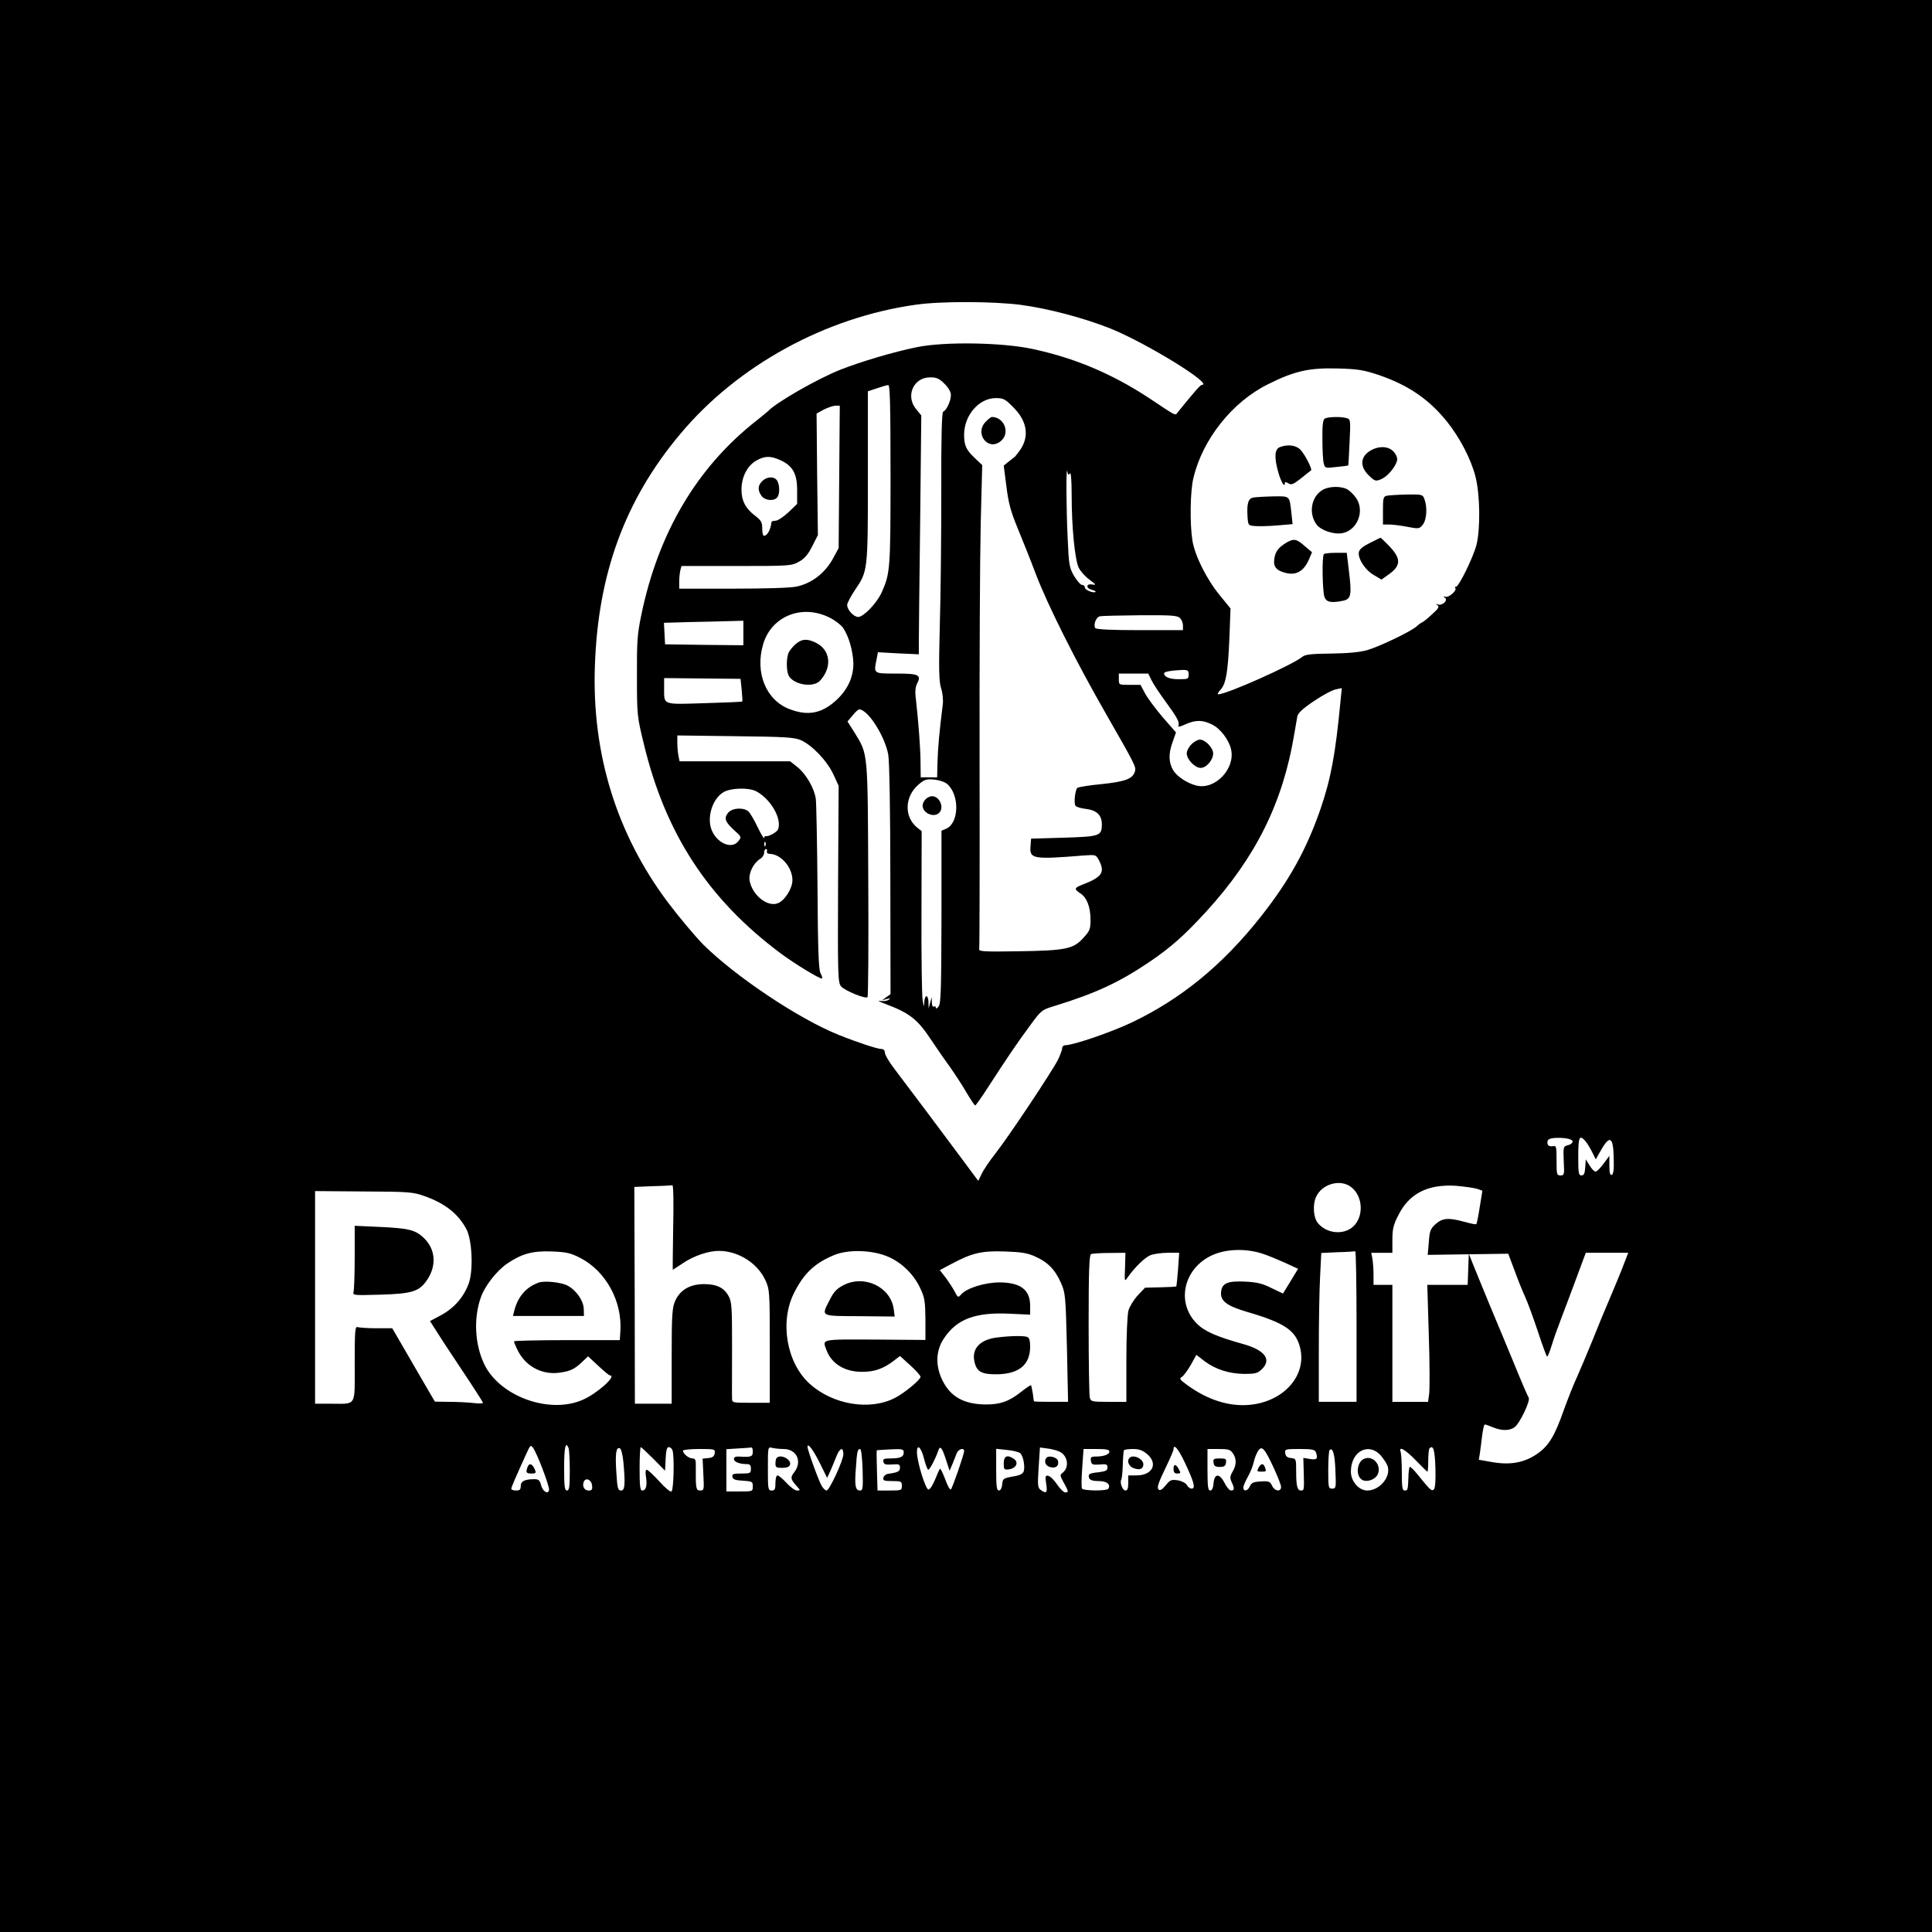 <?xml version="1.0" standalone="no"?>
<!DOCTYPE svg PUBLIC "-//W3C//DTD SVG 20010904//EN"
 "http://www.w3.org/TR/2001/REC-SVG-20010904/DTD/svg10.dtd">
<svg version="1.0" xmlns="http://www.w3.org/2000/svg"
 width="1024pt" height="1024pt" viewBox="0 0 1024 1024"
 preserveAspectRatio="xMidYMid meet">

<g transform="translate(0,1024) scale(0.1,-0.1)"
fill="#000000" stroke="none">
<path d="M0 5120 l0 -5120 5120 0 5120 0 0 5120 0 5120 -5120 0 -5120 0 0
-5120z m5411 3504 c144 -19 333 -69 474 -125 189 -76 552 -299 485 -299 -8 0
-40 -37 -126 -143 -17 -21 0 -29 -155 74 -195 128 -393 212 -619 260 -160 34
-465 39 -610 9 -124 -25 -298 -77 -407 -120 -125 -50 -342 -175 -383 -220 -3
-3 -30 -25 -60 -49 -315 -247 -521 -594 -611 -1031 -21 -101 -24 -141 -23
-325 0 -206 1 -213 37 -360 114 -474 341 -821 722 -1106 73 -55 216 -142 222
-135 3 2 -1 15 -8 28 -10 18 -14 123 -16 453 -2 237 -6 448 -9 470 -7 55 -51
132 -97 169 l-39 31 -293 0 -293 0 -6 29 c-3 16 -6 46 -6 68 l0 40 308 -4
c266 -3 312 -6 347 -21 60 -27 139 -110 172 -181 l28 -61 -3 -521 c-2 -484 -1
-523 16 -542 20 -23 129 -68 140 -57 4 3 6 284 4 623 -3 686 -1 661 -72 778
l-38 60 27 32 c14 18 30 32 35 32 46 0 136 -141 154 -240 6 -33 11 -301 11
-662 l1 -607 -22 -16 -23 -17 25 7 c19 5 22 4 10 -4 -8 -6 -28 -9 -45 -6 -16
3 -5 -4 25 -15 133 -50 173 -82 247 -194 26 -39 70 -103 98 -141 27 -39 68
-101 89 -138 22 -37 42 -67 45 -66 3 0 33 42 65 92 105 162 158 240 223 328
63 86 63 86 135 108 217 67 339 124 498 231 118 80 187 142 302 267 264 289
408 579 468 943 6 36 13 77 16 92 4 19 27 41 88 82 46 31 98 59 116 62 l32 7
-7 -69 c-27 -284 -51 -411 -106 -572 -75 -216 -166 -380 -316 -570 -203 -257
-424 -438 -688 -563 -108 -51 -307 -119 -349 -119 -9 0 -16 -7 -16 -15 0 -8
-10 -36 -23 -63 -31 -61 -261 -407 -332 -497 -30 -38 -63 -87 -72 -107 l-18
-37 -75 101 c-92 124 -297 398 -368 491 -29 37 -52 77 -52 88 0 12 -7 19 -18
19 -21 0 -125 34 -227 75 -212 85 -548 310 -718 479 -44 45 -129 146 -189 226
-270 361 -401 785 -385 1248 16 491 160 883 452 1231 303 363 769 619 1250
686 131 19 410 18 556 -1z m1898 -372 c156 -54 262 -126 359 -245 69 -86 128
-199 152 -292 25 -96 27 -282 5 -365 -17 -65 -93 -220 -108 -220 -6 0 -7 -3
-4 -7 12 -11 -34 -52 -52 -46 -12 4 -13 3 -3 -5 19 -13 -12 -43 -36 -36 -13 5
-14 4 -3 -4 11 -8 5 -18 -29 -48 -23 -22 -47 -41 -53 -43 -6 -2 -19 -12 -29
-21 -29 -27 -197 -107 -262 -126 -40 -11 -103 -17 -192 -18 -102 -1 -137 -5
-151 -17 -52 -43 -401 -199 -446 -199 -6 0 -1 10 11 23 30 32 40 91 48 273 l6
159 -57 70 c-70 85 -132 210 -145 290 -14 87 -12 261 5 330 48 206 207 406
397 499 140 70 217 87 368 83 109 -3 137 -8 219 -35z m-2303 -46 c22 -22 34
-44 34 -60 0 -31 -24 -82 -41 -88 -7 -2 -11 -128 -10 -428 0 -234 -3 -553 -8
-710 -6 -232 -4 -293 7 -328 8 -24 12 -61 9 -85 -18 -143 -26 -232 -28 -304
l-2 -83 -43 0 -44 0 -1 78 c0 74 -12 227 -25 340 -5 35 -2 61 6 77 25 48 11
55 -110 55 -123 0 -120 -2 -103 80 l6 33 109 -6 108 -5 0 66 c0 37 3 322 7
634 l6 566 -26 32 c-60 70 -16 170 73 170 34 0 48 -6 76 -34z m-286 -483 c0
-502 -2 -522 -47 -623 -25 -56 -96 -130 -124 -130 -24 0 -58 37 -59 63 0 10
19 46 41 79 69 102 69 98 69 603 l0 451 48 16 c26 9 53 17 60 17 9 1 12 -101
12 -476z m650 359 c74 -73 87 -154 37 -227 -12 -16 -24 -32 -27 -35 -4 -3 -19
-15 -33 -26 l-27 -22 14 -109 c11 -88 22 -131 60 -223 26 -63 70 -173 97 -245
63 -164 210 -458 369 -735 158 -276 163 -285 155 -310 -12 -38 -51 -53 -177
-66 -66 -6 -124 -16 -128 -20 -12 -13 -19 -80 -10 -94 4 -7 28 -14 53 -17 60
-7 87 -33 87 -82 0 -62 -11 -65 -204 -71 l-171 -5 -3 -40 c-6 -68 13 -71 285
-49 61 4 62 4 78 -26 33 -64 16 -89 -88 -129 -44 -17 -45 -23 -11 -46 35 -22
54 -73 54 -140 0 -49 -4 -59 -36 -94 -54 -61 -93 -69 -344 -73 -188 -3 -214
-1 -210 12 2 8 3 449 2 980 -1 531 2 1105 6 1275 l8 310 -37 35 c-48 45 -59
68 -59 126 0 103 79 194 168 194 40 0 50 -5 92 -48z m-922 -369 l-3 -378 -27
-50 c-43 -81 -113 -136 -196 -154 -32 -7 -165 -11 -337 -11 l-285 0 0 38 c0
20 3 47 6 60 l6 22 292 0 c283 0 292 1 331 23 29 16 48 38 70 82 l30 59 -4
322 -3 322 38 21 c22 11 49 20 62 21 l23 0 -3 -377z m-312 88 c66 -30 89 -72
89 -159 l0 -73 -47 -45 c-26 -24 -56 -44 -67 -44 -12 0 -21 -3 -22 -7 -4 -40
-22 -73 -40 -73 -5 0 -9 17 -9 39 0 33 -6 43 -36 66 -52 39 -74 81 -74 139 0
67 30 126 77 154 46 26 76 27 129 3z m1535 -70 c5 9 9 -36 9 -116 0 -170 17
-340 37 -383 9 -19 35 -48 57 -64 36 -27 38 -30 15 -26 -33 6 -35 -20 -2 -28
13 -4 22 -8 20 -11 -10 -9 -57 10 -57 23 0 8 -7 14 -15 14 -8 0 -26 21 -42 47
-25 43 -28 58 -34 197 -8 164 -9 396 -2 357 4 -19 7 -21 14 -10z m-1273 -765
c28 -14 59 -38 70 -53 30 -43 53 -122 55 -188 1 -75 -32 -145 -97 -202 -74
-65 -146 -78 -240 -42 -126 47 -186 194 -141 345 44 149 207 214 353 140z
m1856 -2 c9 -8 16 -26 16 -40 l0 -24 -229 0 c-151 0 -232 4 -236 11 -11 17 4
57 23 62 9 3 106 5 214 6 166 1 199 -1 212 -15z m-2314 -79 l0 -65 -207 2
-208 3 -3 57 -3 57 138 4 c76 1 171 4 211 5 l72 2 0 -65z m2360 -220 c0 -24
-3 -25 -53 -25 -48 0 -77 12 -77 31 0 9 36 15 93 18 33 1 37 -2 37 -24z m-197
-30 c9 -19 41 -67 70 -107 65 -89 80 -115 73 -133 -3 -10 7 -8 37 6 54 24 91
24 141 -1 44 -21 90 -82 101 -132 23 -102 -84 -215 -182 -192 -48 11 -103 47
-124 80 -25 42 -27 88 -4 151 l18 51 -70 80 c-38 45 -81 102 -94 127 l-24 45
-57 0 c-58 0 -58 0 -58 30 l0 30 78 0 78 0 17 -35z m-2172 -51 c3 -33 5 -60 3
-62 -1 -2 -90 -6 -199 -9 -225 -7 -215 -11 -215 77 l0 56 203 -2 202 -2 6 -58z
m1090 -500 c66 -59 62 -205 -5 -236 l-26 -11 0 -456 c-1 -385 -3 -459 -15
-475 -8 -11 -15 -14 -15 -7 0 7 -4 9 -10 6 -6 -4 -11 6 -11 22 l-1 28 -8 -30
-8 -30 -1 33 c0 17 -5 32 -11 32 -5 0 -11 -15 -11 -32 -1 -28 -2 -27 -9 12 -4
25 -7 236 -6 470 l1 425 -23 18 c-72 58 -68 167 9 231 29 24 39 28 81 24 28
-3 57 -13 69 -24z m-1013 -38 c77 -41 137 -145 116 -201 -6 -16 -50 -40 -66
-37 -5 1 -8 -4 -8 -10 0 -7 -15 19 -34 57 -18 39 -41 77 -50 85 -28 22 -85 18
-107 -8 -23 -29 -16 -48 33 -93 39 -35 39 -35 20 -59 -35 -43 -114 -8 -141 63
-25 66 5 163 63 198 38 23 134 26 174 5z m49 -288 c-3 -8 -6 -5 -6 6 -1 11 2
17 5 13 3 -3 4 -12 1 -19z m8 -30 c-3 -8 4 -14 19 -14 58 -4 116 -73 116 -139
0 -45 -42 -110 -79 -123 -56 -20 -135 46 -148 121 -6 40 20 92 56 115 12 7 21
21 21 32 0 11 4 20 10 20 5 0 7 -6 5 -12z m4270 -1538 c0 -8 -11 -17 -25 -20
-24 -6 -25 -8 -22 -83 4 -73 3 -77 -17 -77 -20 0 -21 6 -21 79 0 74 -1 80 -20
76 -23 -4 -34 9 -26 31 8 21 131 16 131 -6z m67 3 c9 -10 25 -36 36 -58 l20
-40 19 34 c54 99 74 92 76 -29 2 -59 -2 -84 -10 -87 -9 -3 -13 10 -13 48 l0
53 -31 -42 c-17 -23 -36 -42 -42 -42 -7 0 -21 15 -32 33 l-20 32 -3 -42 c-2
-33 -7 -43 -20 -43 -15 0 -17 12 -17 100 0 103 6 118 37 83z m-1239 -246 c62
-49 66 -157 8 -209 -52 -46 -143 -36 -188 22 -21 27 -26 93 -9 133 30 72 131
101 189 54z m-3595 -212 c-2 -124 -3 -225 -2 -225 1 0 25 16 54 35 57 39 135
65 190 65 102 0 204 -64 246 -154 23 -50 24 -57 24 -351 l0 -300 -100 0 c-100
0 -100 0 -100 25 -1 14 0 133 0 265 0 216 -1 243 -18 275 -25 46 -64 64 -133
64 -73 -1 -124 -31 -150 -88 -16 -36 -19 -69 -19 -293 l0 -253 -97 0 -98 0 -1
575 -2 574 97 4 c53 1 100 4 105 5 5 1 7 -96 4 -223z m4261 204 l28 -10 -14
-86 c-7 -48 -16 -89 -18 -91 -2 -3 -31 3 -63 12 -84 23 -116 21 -153 -12 -27
-24 -32 -36 -36 -96 l-6 -67 214 3 213 3 32 -85 c17 -47 42 -110 56 -140 14
-30 45 -115 69 -187 24 -73 46 -133 49 -133 4 0 14 26 24 58 9 31 32 95 50
142 18 47 55 145 82 218 l49 132 112 0 113 0 -24 -62 c-13 -35 -45 -112 -70
-171 -26 -60 -69 -164 -95 -230 -27 -67 -64 -153 -81 -192 -18 -38 -50 -119
-72 -180 -48 -137 -80 -189 -141 -231 -67 -46 -140 -60 -235 -44 l-74 13 6 36
c3 20 8 62 12 94 4 31 10 57 14 57 4 0 24 -7 43 -15 46 -19 87 -19 114 0 28
20 87 143 75 158 -5 7 -39 86 -76 177 -38 91 -96 233 -131 315 -34 83 -73 177
-86 210 l-24 60 -3 -82 -3 -83 -107 0 -107 0 8 -267 c5 -148 5 -287 2 -310
l-6 -43 -95 0 -94 0 0 310 0 310 -50 0 -50 0 0 54 c0 29 -3 68 -6 85 l-6 31
56 0 56 0 0 68 c0 57 5 80 31 130 57 116 157 167 307 157 45 -4 95 -11 111
-16z m-5581 -38 c109 -38 181 -94 224 -176 30 -56 37 -212 14 -283 -25 -73
-77 -134 -147 -172 l-60 -32 23 -36 c12 -20 75 -117 140 -214 65 -97 118 -180
118 -183 0 -4 -24 -5 -52 -1 -29 3 -87 6 -128 6 l-75 1 -77 132 c-42 73 -93
160 -113 195 l-36 62 -84 0 c-46 0 -90 3 -99 6 -14 5 -16 -16 -16 -194 0 -232
12 -212 -127 -212 l-83 0 0 563 0 564 258 -2 c237 -1 262 -3 320 -24z m4450
-308 c24 -8 75 -29 113 -46 l69 -32 -40 -66 -40 -65 -61 29 c-47 24 -77 31
-137 34 -95 5 -126 -8 -130 -55 -5 -47 30 -74 140 -106 195 -57 255 -97 278
-186 39 -148 -84 -289 -267 -306 -108 -10 -223 26 -332 106 -38 28 -42 34 -27
42 9 5 30 34 47 63 l30 54 44 -34 c58 -43 129 -66 210 -67 56 0 70 3 91 23 56
52 20 102 -96 135 -140 39 -205 67 -246 108 -109 108 -74 284 70 358 76 39
189 44 284 11z m-3623 -20 c136 -70 224 -230 213 -390 l-3 -46 -278 0 c-153 0
-279 -3 -282 -6 -2 -4 9 -29 23 -56 44 -81 130 -124 221 -110 56 8 77 19 117
57 l31 29 54 -50 c30 -28 57 -51 62 -51 38 -1 -68 -96 -144 -129 -179 -79
-446 20 -525 194 -47 103 -54 236 -17 344 20 62 83 143 140 183 78 53 135 69
238 65 77 -3 99 -8 150 -34z m1637 4 c71 -32 133 -94 166 -166 23 -49 26 -69
27 -164 l0 -109 -267 2 c-293 1 -280 4 -257 -57 27 -72 98 -115 190 -114 64 0
111 17 164 57 l35 27 54 -49 c30 -27 54 -54 55 -61 1 -15 -83 -85 -135 -112
-133 -69 -328 -37 -452 74 -123 111 -161 329 -83 483 52 103 108 156 210 199
77 33 210 28 293 -10z m773 4 c67 -29 108 -71 138 -140 24 -54 25 -67 32 -343
l6 -288 -90 0 c-50 0 -91 1 -91 3 -1 1 -3 20 -6 42 -4 22 -8 42 -9 43 -2 2
-26 -14 -54 -36 -63 -50 -109 -66 -186 -66 -115 1 -186 40 -229 126 -39 78
-37 159 7 224 68 103 167 140 350 131 l107 -5 0 47 c0 86 -52 124 -165 124
-77 -1 -170 -30 -200 -63 -17 -19 -18 -19 -37 18 -11 20 -33 53 -48 73 l-29
37 62 33 c109 58 159 70 282 66 87 -3 120 -8 160 -26z m1705 -371 l0 -400
-100 0 -100 0 0 273 c0 151 3 328 7 395 l6 121 86 4 c47 1 89 4 94 5 4 1 7
-178 7 -398z m-1227 313 c-3 -77 -3 -78 14 -53 39 55 90 104 120 117 18 7 60
13 93 13 l60 0 -6 -87 c-4 -49 -8 -89 -9 -91 -2 -2 -40 -4 -85 -5 l-81 -2 -39
-41 c-21 -23 -43 -59 -49 -80 -6 -23 -11 -134 -11 -261 l0 -223 -94 0 c-89 0
-94 1 -100 23 -3 12 -6 187 -6 389 0 284 3 367 13 371 6 3 50 6 97 6 l85 1 -2
-77z m-3088 -1067 c19 -50 35 -99 35 -109 0 -31 -33 -15 -42 21 -7 26 -13 32
-36 32 -51 0 -72 -11 -72 -36 0 -19 -5 -24 -25 -24 -14 0 -25 4 -25 9 0 8 21
57 82 191 19 42 21 43 34 25 8 -10 30 -59 49 -109z m139 108 c3 -9 6 -63 6
-120 0 -86 -3 -104 -15 -104 -12 0 -15 20 -15 120 0 110 8 145 24 104z m1333
-82 l37 -75 18 39 c9 21 24 56 32 77 18 44 36 49 36 9 0 -32 -74 -192 -89
-192 -6 0 -17 10 -25 23 -15 23 -76 191 -76 209 0 24 32 -19 67 -90z m-1043
10 c11 -120 8 -152 -12 -152 -17 0 -20 11 -25 93 -7 102 -2 138 18 131 7 -3
15 -32 19 -72z m159 16 l62 -63 3 63 c2 44 7 62 16 62 8 0 17 -7 20 -16 11
-28 7 -212 -5 -219 -6 -4 -35 20 -65 54 -31 34 -60 61 -66 61 -7 0 -8 -15 -4
-39 7 -45 0 -71 -20 -71 -11 0 -14 23 -14 115 0 63 3 115 6 115 3 0 33 -28 67
-62z m527 37 c0 -26 -10 -29 -72 -25 -19 1 -28 -3 -28 -13 0 -15 29 -27 68
-27 17 0 22 -6 22 -25 0 -23 -3 -25 -51 -25 -43 0 -50 -3 -47 -17 2 -14 15
-19 56 -21 49 -3 52 -5 52 -30 0 -27 -1 -27 -70 -27 l-70 0 0 112 0 112 63 4
c34 2 65 4 70 5 4 1 7 -9 7 -23z m163 15 c70 0 101 -67 56 -124 -21 -27 -19
-36 14 -73 20 -22 20 -23 1 -23 -10 0 -35 18 -55 40 -20 22 -42 40 -48 40 -6
0 -11 -17 -11 -40 0 -33 -3 -40 -20 -40 -19 0 -20 7 -20 116 0 116 0 116 23
110 12 -3 39 -6 60 -6z m745 -53 c8 -31 18 -57 22 -57 8 0 40 62 54 104 9 26
20 12 41 -54 l18 -55 15 35 c8 19 18 45 23 58 9 22 39 31 39 11 0 -17 -61
-193 -70 -203 -5 -4 -18 19 -30 53 -13 34 -25 59 -28 56 -3 -3 -15 -29 -26
-57 -12 -29 -27 -53 -35 -53 -15 0 -61 148 -61 198 0 48 23 25 38 -36z m713
41 c48 -18 60 -85 20 -115 -14 -10 -13 -15 7 -51 26 -47 27 -52 8 -52 -8 0
-28 19 -43 42 -16 24 -37 44 -47 46 -15 3 -17 -1 -11 -42 8 -48 1 -55 -29 -33
-16 12 -17 24 -11 119 l7 106 37 -5 c20 -2 48 -9 62 -15z m669 -60 c49 -104
58 -138 36 -138 -8 0 -20 8 -25 19 -6 10 -26 21 -48 25 -34 5 -41 3 -65 -27
-20 -24 -30 -29 -38 -21 -9 9 0 35 34 106 25 52 46 99 46 106 0 33 25 4 60
-70z m470 -26 c22 -47 40 -93 40 -103 0 -28 -35 -23 -48 7 -11 22 -17 25 -60
22 -38 -2 -49 -7 -57 -25 -11 -26 -35 -31 -35 -7 0 8 11 34 24 57 13 23 27 58
31 77 4 19 14 45 22 58 20 33 35 18 83 -86z m858 -2 c2 -66 -1 -107 -8 -114
-12 -11 -18 -6 -89 82 -19 23 -36 40 -39 37 -3 -3 -7 -28 -7 -55 -3 -68 -3
-70 -20 -70 -12 0 -15 17 -15 94 0 52 -3 101 -6 110 -13 35 25 13 80 -44 32
-33 59 -60 62 -60 2 0 4 26 4 58 0 32 3 62 7 66 20 19 28 -9 31 -104z m-3820
78 c-2 -17 -11 -24 -34 -26 l-30 -3 4 -84 c4 -81 4 -85 -17 -85 -22 0 -24 10
-23 123 1 39 -2 47 -18 47 -19 0 -50 25 -50 41 0 5 39 9 86 9 83 0 85 -1 82
-22z m784 -88 c3 -97 1 -110 -13 -110 -25 0 -30 24 -23 114 6 92 9 106 23 106
6 0 11 -48 13 -110z m218 92 c0 -24 -18 -32 -72 -32 -32 0 -39 -3 -36 -17 3
-15 12 -17 46 -15 37 3 42 1 42 -17 0 -20 -10 -25 -65 -33 -11 -2 -21 -11 -23
-21 -3 -14 4 -17 47 -17 48 0 51 -2 51 -25 0 -24 -2 -25 -64 -25 l-65 0 -3
106 c-2 58 -2 106 -1 107 1 1 33 3 72 5 65 3 71 1 71 -16z m617 -4 c16 -13 27
-70 19 -96 -5 -14 -20 -22 -59 -28 -49 -9 -52 -11 -55 -41 -2 -21 -9 -33 -18
-33 -11 0 -14 21 -14 111 l0 110 57 -6 c32 -3 63 -11 70 -17z m473 8 c0 -15
-30 -26 -73 -26 -24 0 -28 -4 -25 -22 3 -20 8 -23 46 -20 36 3 42 1 42 -16 0
-16 -9 -20 -45 -25 -52 -5 -60 -10 -52 -32 5 -10 20 -15 51 -15 43 0 65 -18
50 -41 -7 -12 -131 -11 -139 1 -4 6 -3 55 1 110 l7 100 68 0 c52 0 69 -3 69
-14z m199 -12 c61 -51 30 -114 -56 -114 l-43 0 0 -40 c0 -29 -4 -40 -15 -40
-15 0 -31 42 -22 58 3 4 7 39 8 78 1 38 4 72 6 77 2 4 24 7 48 7 32 0 51 -7
74 -26z m455 4 c21 -29 20 -63 -1 -98 -14 -24 -15 -34 -5 -55 16 -34 15 -45
-3 -45 -8 0 -24 18 -35 41 -27 52 -54 50 -58 -4 -2 -24 -8 -37 -18 -37 -11 0
-14 21 -14 110 l0 110 59 0 c51 0 62 -3 75 -22z m440 6 c13 -35 7 -43 -30 -37
l-36 6 2 -74 c3 -96 2 -99 -14 -99 -20 0 -26 23 -26 100 0 67 0 69 -27 72 -20
2 -29 9 -31 26 -3 21 -1 22 76 22 64 0 81 -3 86 -16z m104 -99 c4 -91 3 -95
-17 -95 -20 0 -21 5 -21 98 0 54 3 102 7 106 17 17 28 -22 31 -109z m241 80
c17 -20 34 -47 37 -60 14 -57 -46 -125 -109 -125 -45 0 -87 49 -87 100 0 108
94 158 159 85z m-4181 -158 c3 -22 -1 -27 -18 -27 -23 0 -35 22 -26 46 10 25
41 12 44 -19z"/>
<path d="M7021 8021 c-9 -6 -13 -35 -12 -109 0 -56 3 -113 7 -128 7 -26 8 -26
68 -19 33 3 61 7 62 8 1 1 4 57 7 123 6 119 5 122 -16 128 -32 9 -100 7 -116
-3z"/>
<path d="M6783 7870 c-28 -11 -30 -56 -7 -136 14 -49 34 -81 34 -55 0 8 6 7
19 -1 16 -10 26 -5 67 27 27 22 51 41 53 42 8 5 -34 87 -57 110 -24 24 -68 29
-109 13z"/>
<path d="M7268 7854 c-58 -31 -63 -85 -14 -133 33 -32 37 -33 66 -21 32 13 73
60 84 96 4 14 -1 30 -15 47 -24 31 -76 36 -121 11z"/>
<path d="M7008 7642 c-59 -36 -73 -124 -30 -182 23 -31 91 -54 136 -46 80 15
121 117 74 186 -13 19 -35 40 -48 47 -35 18 -100 16 -132 -5z"/>
<path d="M7353 7613 c-21 -4 -23 -10 -23 -79 l0 -74 31 0 c18 0 61 -5 97 -12
62 -12 65 -11 83 11 21 26 25 93 9 135 -9 25 -12 26 -92 25 -46 -1 -93 -4
-105 -6z"/>
<path d="M6643 7603 c-27 -5 -35 -31 -31 -99 3 -48 4 -49 38 -52 19 -2 72 -1
118 3 l83 7 -6 56 c-11 97 -6 92 -98 91 -45 -1 -92 -4 -104 -6z"/>
<path d="M7260 7362 c-38 -19 -56 -34 -58 -50 -5 -34 35 -95 80 -120 l40 -24
42 30 c63 46 62 83 -4 151 -22 22 -41 41 -42 41 -2 0 -28 -13 -58 -28z"/>
<path d="M6815 7362 c-41 -26 -55 -45 -61 -84 -6 -42 10 -62 62 -75 54 -13 93
9 120 68 l18 42 -39 33 c-44 39 -58 41 -100 16z"/>
<path d="M7017 7303 c-11 -10 -8 -199 3 -227 10 -28 35 -33 99 -20 42 9 46 31
31 154 l-12 100 -57 0 c-32 0 -61 -3 -64 -7z"/>
<path d="M5225 8005 c-62 -61 11 -158 78 -104 53 41 22 128 -46 129 -4 0 -19
-11 -32 -25z"/>
<path d="M4040 7690 c-24 -24 -25 -48 -4 -78 17 -24 62 -30 82 -10 15 15 16
63 2 89 -14 25 -54 25 -80 -1z"/>
<path d="M4218 6827 c-14 -12 -31 -32 -37 -44 -14 -27 -14 -98 -1 -124 27 -49
131 -66 167 -26 65 71 55 163 -24 201 -46 22 -73 20 -105 -7z"/>
<path d="M6315 6295 c-14 -13 -25 -35 -25 -48 0 -32 43 -77 74 -77 30 0 66 42
66 77 0 29 -42 73 -70 73 -11 0 -32 -11 -45 -25z"/>
<path d="M4906 6004 c-9 -8 -16 -24 -16 -34 0 -40 60 -66 88 -38 28 28 2 88
-38 88 -10 0 -26 -7 -34 -16z"/>
<path d="M1880 3579 c0 -90 -3 -173 -6 -185 -5 -20 -3 -20 143 -16 169 5 206
17 248 80 50 76 43 161 -18 220 -45 43 -79 52 -234 59 l-133 6 0 -164z"/>
<path d="M2855 3442 c-67 -24 -111 -75 -130 -152 l-6 -25 188 0 188 0 -1 37
c-1 44 -40 100 -86 124 -34 18 -122 27 -153 16z"/>
<path d="M4470 3428 c-35 -18 -51 -35 -72 -77 -46 -90 -54 -86 158 -87 l186
-2 -5 39 c-16 118 -156 185 -267 127z"/>
<path d="M5284 3151 c-88 -11 -133 -57 -120 -124 11 -57 37 -72 121 -71 117 2
175 51 175 147 0 32 -5 47 -16 51 -18 7 -88 6 -160 -3z"/>
<path d="M2796 2464 c-10 -27 -7 -34 19 -34 28 0 29 3 15 31 -13 23 -26 24
-34 3z"/>
<path d="M4117 2513 c-4 -3 -7 -17 -7 -30 0 -20 5 -23 35 -23 24 0 38 5 42 16
10 28 -49 59 -70 37z"/>
<path d="M5547 2514 c-16 -17 -6 -44 19 -50 30 -8 47 6 42 32 -3 19 -47 32
-61 18z"/>
<path d="M6220 2456 c0 -19 5 -26 20 -26 17 0 19 3 10 19 -16 32 -30 34 -30 7z"/>
<path d="M6670 2460 c-9 -18 -8 -20 15 -20 27 0 28 1 19 24 -8 22 -21 20 -34
-4z"/>
<path d="M5320 2484 c0 -32 2 -35 26 -32 38 4 55 35 30 54 -36 26 -56 18 -56
-22z"/>
<path d="M5987 2513 c-16 -15 -5 -44 20 -54 34 -13 53 -5 53 20 0 29 -54 54
-73 34z"/>
<path d="M6432 2488 c2 -18 10 -23 33 -23 23 0 31 5 33 23 3 19 -1 22 -33 22
-32 0 -36 -3 -33 -22z"/>
<path d="M7232 2509 c-43 -16 -49 -99 -7 -115 26 -10 65 6 77 31 22 48 -23
102 -70 84z"/>
</g>
</svg>
